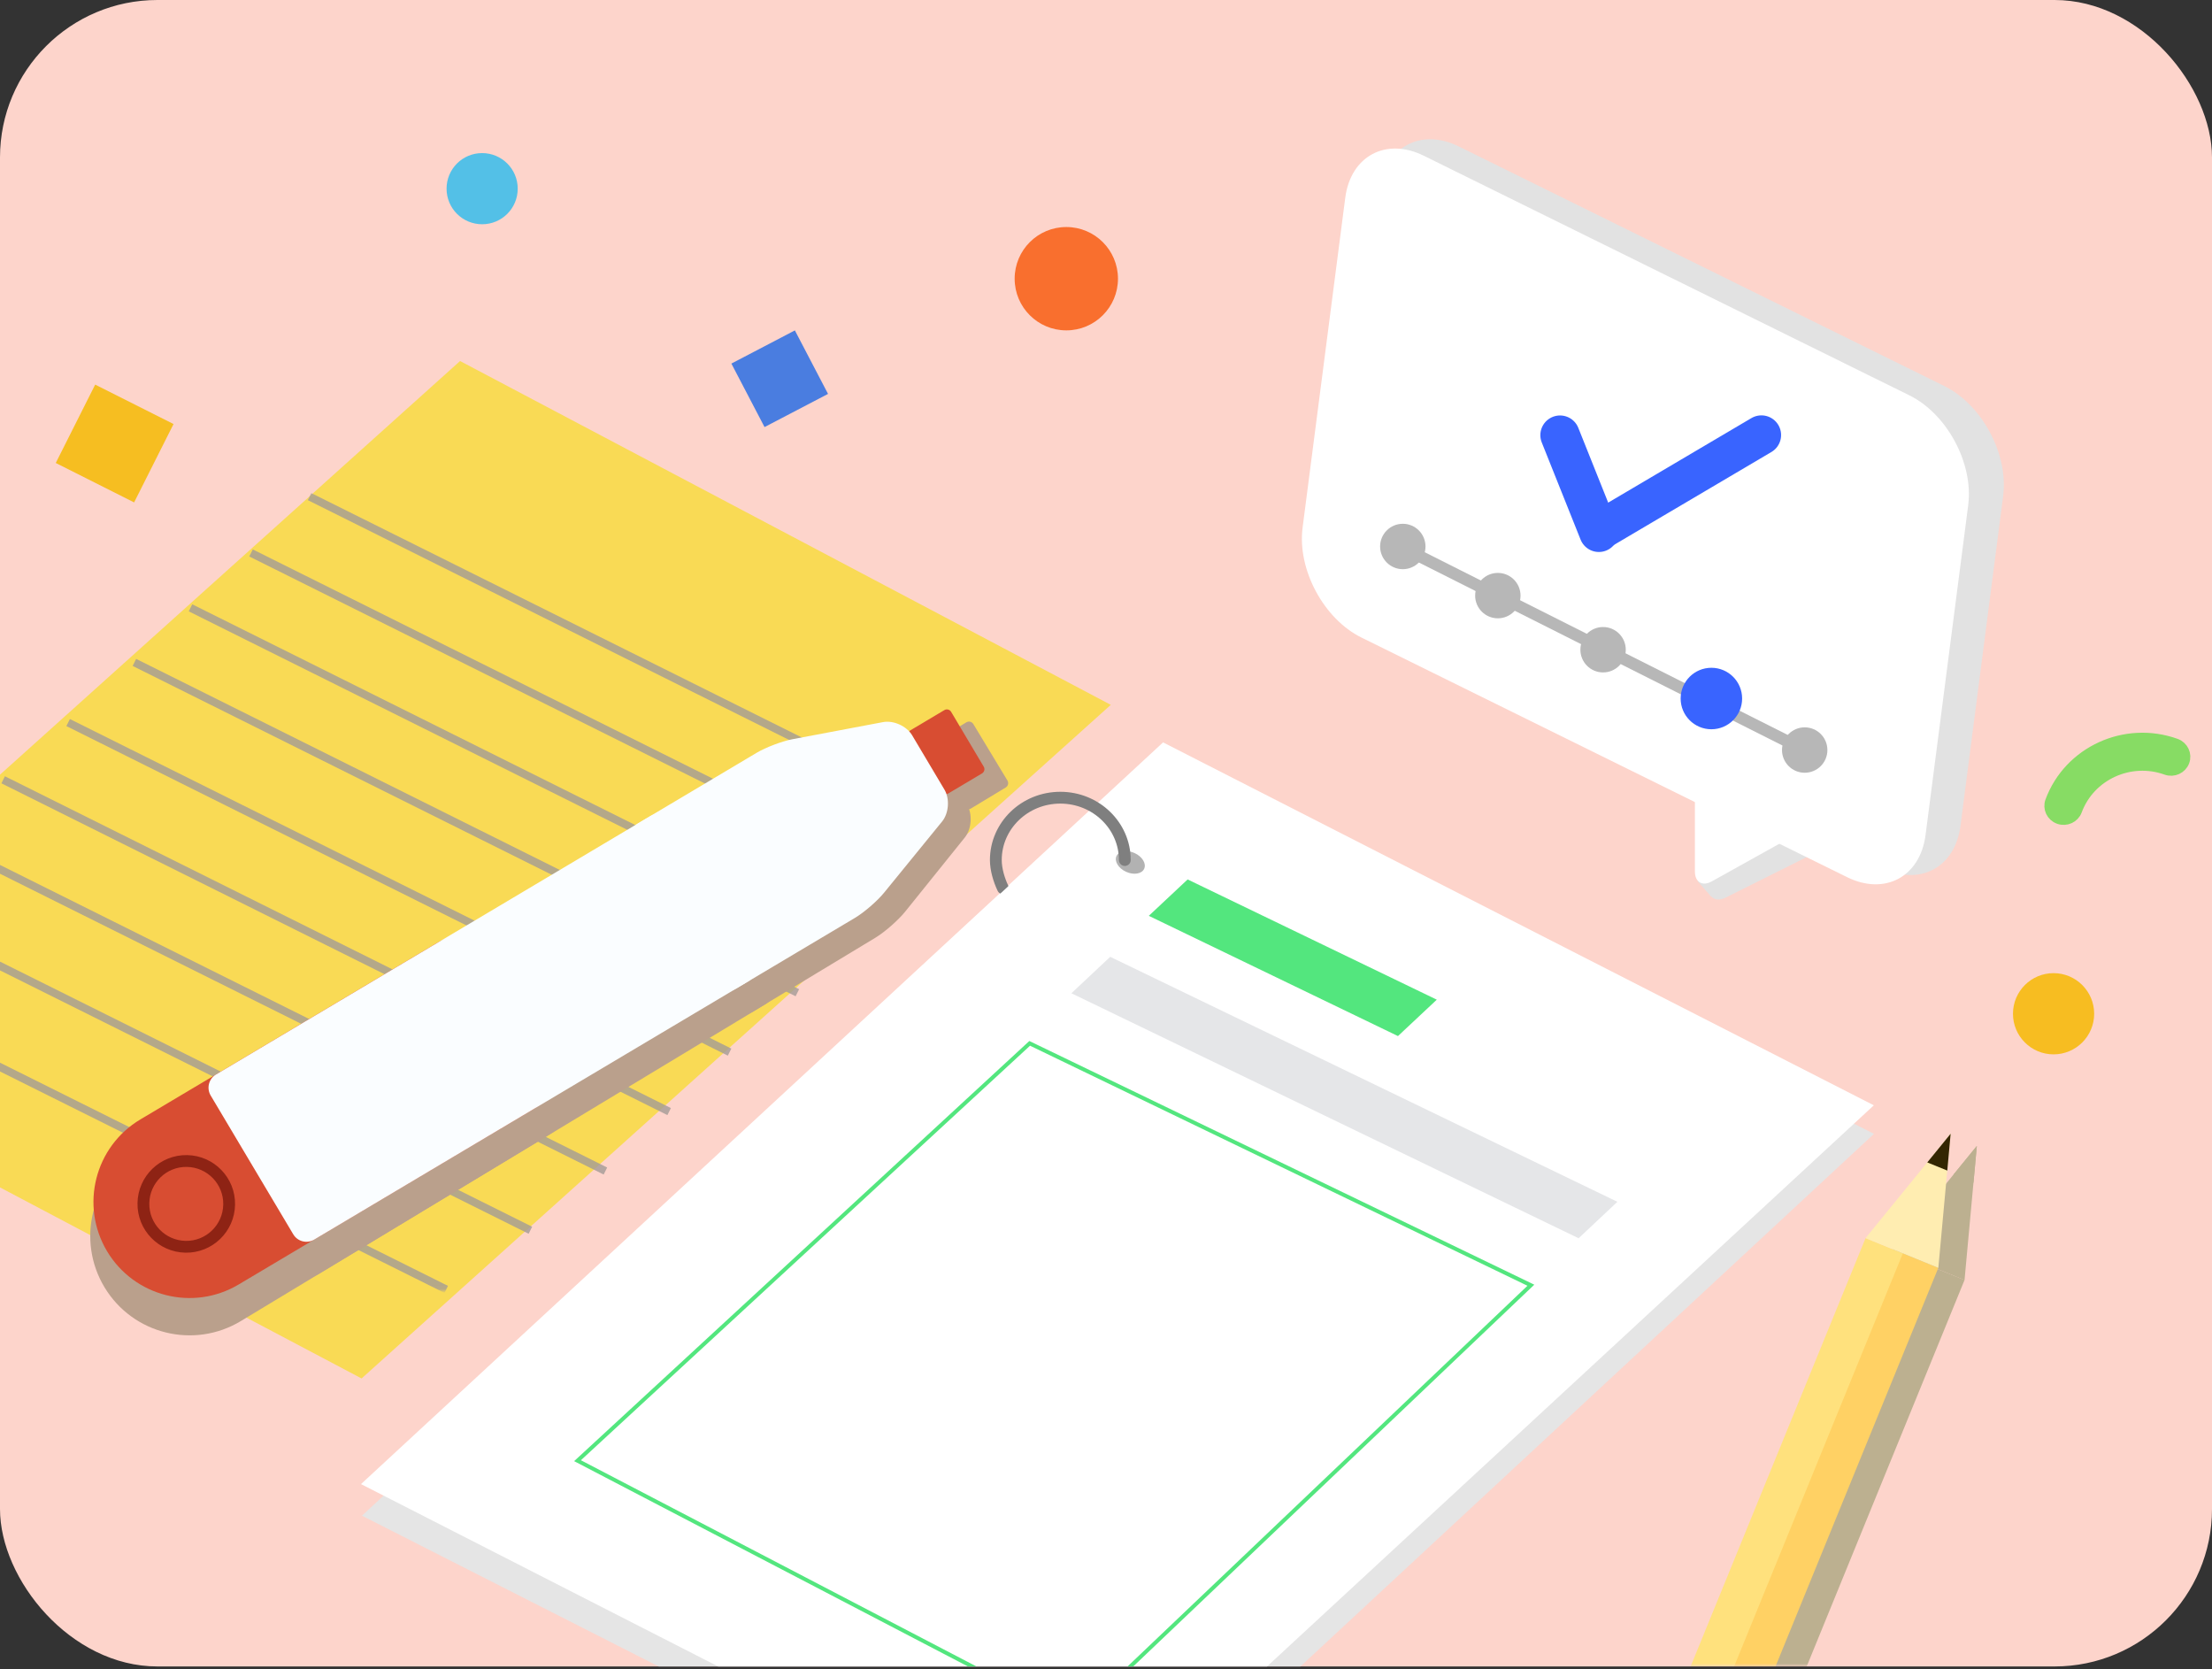 <svg width="562" height="424" viewBox="0 0 562 424" fill="none" xmlns="http://www.w3.org/2000/svg">
<rect x="0" y="0" width="562" height="424" fill="#333333" stroke="none"/>
<rect width="562" height="423.325" rx="40" fill="#FDD4CB"/>
<g clip-path="url(#clip0_4964_880)">
<mask id="mask0_4964_880" style="mask-type:luminance" maskUnits="userSpaceOnUse" x="0" y="0" width="563" height="424">
<path d="M524.435 0.572H37.989C17.048 0.572 0.072 17.548 0.072 38.489V385.42C0.072 406.361 17.048 423.337 37.989 423.337H524.435C545.376 423.337 562.352 406.361 562.352 385.42V38.489C562.352 17.548 545.376 0.572 524.435 0.572Z" fill="white"/>
</mask>
<g mask="url(#mask0_4964_880)">
<path d="M424.653 507.469L499.125 325.162L489.654 321.293L415.182 503.6L424.653 507.469Z" fill="#BCB090"/>
<path d="M415.639 503.784L490.111 321.477L480.641 317.608L406.168 499.915L415.639 503.784Z" fill="#BCB090"/>
<path d="M502.253 291.099L480.625 317.618L499.127 325.172L502.253 291.099Z" fill="#BCB090"/>
<path d="M502.253 291.099L496.316 298.386L501.401 300.454L502.253 291.099Z" fill="#BCB090"/>
<path d="M417.997 504.37L492.469 322.063L482.998 318.194L408.526 500.501L417.997 504.37Z" fill="#FFD164"/>
<path d="M408.983 500.685L483.455 318.378L473.984 314.509L399.512 496.816L408.983 500.685Z" fill="#FFE17D"/>
<path d="M495.597 288L473.969 314.519L492.471 322.073L495.597 288Z" fill="#FFEDB1"/>
<path d="M495.596 288L489.66 295.287L494.745 297.355L495.596 288Z" fill="#332602"/>
</g>
<path d="M272.729 476.861L91.965 385.031L295.367 196.201L476.12 288.031L272.729 476.861Z" fill="#E5E5E5"/>
<path d="M272.303 469.197L91.721 377.002L295.5 188.586L476.082 280.781L272.303 469.197Z" fill="white"/>
<path d="M355.179 263.191L291.875 232.646L301.74 223.401L365.044 253.946L355.179 263.191Z" fill="#53E67E"/>
<path d="M272.972 436.864L146.729 371.054L261.61 265.04L388.948 326.483L272.972 436.864Z" stroke="#53E67E" stroke-miterlimit="10"/>
<path d="M401.076 314.55L272.205 252.316L282.07 243.059L410.929 305.292L401.076 314.55Z" fill="#E5E6E8"/>
<path d="M290.699 220.691C291.301 219.378 290.215 217.592 288.272 216.702C286.33 215.811 284.268 216.154 283.666 217.467C283.064 218.78 284.151 220.566 286.093 221.456C288.035 222.347 290.097 222.004 290.699 220.691Z" fill="#B2B2B2"/>
<path d="M254.822 225.651C253.8 223.511 253.01 220.822 253.01 218.474C253.01 209.728 260.345 202.636 269.395 202.636C278.446 202.636 285.781 209.728 285.781 218.474" stroke="#7F7F7F" stroke-width="3" stroke-miterlimit="10" stroke-linecap="round"/>
<path d="M278.603 235.718L262.982 218.832L227.451 251.7L243.071 268.586L278.603 235.718Z" fill="white"/>
<path d="M116.889 91.708L-73.461 262.826L91.867 350.167L282.217 179.049L116.889 91.708Z" fill="#F9DA55"/>
<g opacity="0.8">
<mask id="mask1_4964_880" style="mask-type:luminance" maskUnits="userSpaceOnUse" x="-54" y="123" width="296" height="207">
<path d="M-51.09 123.272L-53.916 325.646L238.417 329.728L241.243 127.354L-51.09 123.272Z" fill="white"/>
</mask>
<g mask="url(#mask1_4964_880)">
<path d="M78.656 126.158L240.444 206.748" stroke="#A39B96" stroke-width="2" stroke-miterlimit="10"/>
<path d="M63.777 140.463L227.232 221.893" stroke="#A39B96" stroke-width="2" stroke-miterlimit="10"/>
<path d="M48.402 154.404L214.265 237.025" stroke="#A39B96" stroke-width="2" stroke-miterlimit="10"/>
<path d="M34.145 168.271L202.586 252.182" stroke="#A39B96" stroke-width="2" stroke-miterlimit="10"/>
<path d="M17.311 183.55L185.363 267.266" stroke="#A39B96" stroke-width="2" stroke-miterlimit="10"/>
<path d="M0.803 198.087L170.011 282.375" stroke="#A39B96" stroke-width="2" stroke-miterlimit="10"/>
<path d="M-16.094 212.818L153.82 297.471" stroke="#A39B96" stroke-width="2" stroke-miterlimit="10"/>
<path d="M-33.574 228.668L134.758 312.518" stroke="#A39B96" stroke-width="2" stroke-miterlimit="10"/>
<path d="M-52.174 245.078L113.373 327.541" stroke="#A39B96" stroke-width="2" stroke-miterlimit="10"/>
</g>
</g>
<path d="M498.101 209.765C496.726 220.384 487.749 225.189 478.151 220.457L354.791 159.598C345.193 154.866 338.454 142.3 339.828 131.681L350.667 47.892C352.042 37.272 361.019 32.467 370.617 37.199L493.977 98.058C503.575 102.79 510.314 115.356 508.939 125.976L498.101 209.765Z" fill="#E2E2E2"/>
<path d="M364.923 47.916H343.744L350.058 40.143L362.088 36.871L364.923 47.916Z" fill="#E2E2E2"/>
<path d="M486.373 220.36L476.082 222.793L472.299 207.076L485.789 201.821L486.373 220.36Z" fill="#E2E2E2"/>
<path d="M465.67 209.351C467.665 211.127 467.348 213.56 464.952 214.764L438.372 228.048C435.976 229.24 434.018 228.036 434.018 225.36V209.144C434.018 206.468 436.207 204.279 438.883 204.279H455.099C457.775 204.279 461.594 205.738 463.602 207.514L465.67 209.351Z" fill="#E2E2E2"/>
<path d="M434.82 227.841L431.305 223.839L433.725 220.36L437.825 222.379L434.82 227.841Z" fill="#E2E2E2"/>
<path d="M456.777 206.821C456.825 209.497 454.952 212.745 452.604 214.047L434.881 223.912C432.545 225.214 430.623 224.082 430.623 221.406V200.374C430.623 197.697 432.813 195.508 435.489 195.508H451.704C454.38 195.508 456.606 197.697 456.655 200.374L456.765 206.809L456.777 206.821Z" fill="white"/>
<path d="M489.22 212.125C487.845 222.744 478.868 227.549 469.27 222.817L345.91 161.958C336.312 157.226 329.573 144.66 330.948 134.041L341.786 50.252C343.161 39.632 352.138 34.827 361.736 39.559L485.096 100.418C494.694 105.15 501.433 117.716 500.058 128.335L489.22 212.125Z" fill="white"/>
<path d="M354.291 138.092L461.448 192.017" stroke="#B7B7B7" stroke-width="3" stroke-miterlimit="10" stroke-linecap="round"/>
<path d="M356.409 144.587C359.593 144.587 362.175 142.006 362.175 138.821C362.175 135.637 359.593 133.055 356.409 133.055C353.224 133.055 350.643 135.637 350.643 138.821C350.643 142.006 353.224 144.587 356.409 144.587Z" fill="#B7B7B7"/>
<path d="M380.555 157.068C383.739 157.068 386.321 154.487 386.321 151.302C386.321 148.118 383.739 145.536 380.555 145.536C377.371 145.536 374.789 148.118 374.789 151.302C374.789 154.487 377.371 157.068 380.555 157.068Z" fill="#B7B7B7"/>
<path d="M407.293 170.814C410.478 170.814 413.059 168.232 413.059 165.048C413.059 161.863 410.478 159.282 407.293 159.282C404.109 159.282 401.527 161.863 401.527 165.048C401.527 168.232 404.109 170.814 407.293 170.814Z" fill="#B7B7B7"/>
<path d="M434.81 185.253C439.123 185.253 442.619 181.757 442.619 177.444C442.619 173.131 439.123 169.634 434.81 169.634C430.496 169.634 427 173.131 427 177.444C427 181.757 430.496 185.253 434.81 185.253Z" fill="#3964FF"/>
<path d="M458.518 196.299C461.702 196.299 464.284 193.717 464.284 190.533C464.284 187.348 461.702 184.767 458.518 184.767C455.333 184.767 452.752 187.348 452.752 190.533C452.752 193.717 455.333 196.299 458.518 196.299Z" fill="#B7B7B7"/>
<path d="M396.355 110.539L406.221 135.221" stroke="#3964FF" stroke-width="10" stroke-miterlimit="10" stroke-linecap="round"/>
<path d="M407.256 134.272L447.52 110.514" stroke="#3964FF" stroke-width="10" stroke-miterlimit="10" stroke-linecap="round"/>
<path d="M236.651 188.848L245.522 183.49C246.126 183.125 246.922 183.313 247.293 183.927L255.959 198.276C256.323 198.88 256.136 199.675 255.522 200.046L246.65 205.404C246.046 205.769 245.251 205.582 244.879 204.967L236.213 190.618C235.849 190.014 236.036 189.219 236.651 188.848Z" fill="#BAA08C"/>
<path d="M191.445 256.926C189.024 258.386 185.849 257.608 184.39 255.187L163.625 220.798C162.165 218.377 162.944 215.202 165.364 213.742L196.287 195.07C198.707 193.61 202.953 191.968 205.726 191.421L229.41 186.786C232.184 186.238 235.651 187.783 237.111 190.192L245.674 204.376C247.134 206.796 246.879 210.58 245.103 212.781L229.97 231.588C228.194 233.79 224.776 236.782 222.355 238.242L191.433 256.914L191.445 256.926Z" fill="#BAA08C"/>
<path d="M26.567 327.03C19.365 315.109 23.197 299.599 35.118 292.398L112.363 245.747C124.284 238.546 139.794 242.378 146.995 254.299C154.197 266.22 150.365 281.73 138.443 288.931L61.199 335.582C49.278 342.783 33.768 338.952 26.567 327.03Z" fill="#BAA08C"/>
<path d="M75.431 322.274L53.522 285.987C52.379 284.078 52.987 281.608 54.885 280.453L168.416 211.893C170.326 210.738 172.795 211.358 173.951 213.256L195.859 249.543C197.015 251.452 196.394 253.922 194.497 255.077L80.966 323.637C79.056 324.792 76.586 324.172 75.431 322.274Z" fill="#BAA08C"/>
<path d="M231.33 185.506L239.945 180.382C240.531 180.034 241.298 180.229 241.646 180.814L249.941 194.762C250.289 195.347 250.094 196.114 249.508 196.463L240.893 201.586C240.308 201.934 239.541 201.739 239.192 201.154L230.898 187.206C230.55 186.621 230.745 185.854 231.33 185.506Z" fill="#D84D32"/>
<path d="M187.152 251.051C184.804 252.45 181.739 251.671 180.34 249.323L160.463 215.92C159.064 213.572 159.843 210.507 162.191 209.108L192.225 191.238C194.573 189.839 198.696 188.282 201.385 187.771L224.327 183.441C227.015 182.93 230.348 184.438 231.747 186.786L239.946 200.568C241.345 202.916 241.077 206.577 239.35 208.694L224.595 226.795C222.867 228.911 219.534 231.794 217.174 233.193L187.14 251.063L187.152 251.051Z" fill="#FAFDFF"/>
<path d="M27.176 317.81C20.291 306.229 24.087 291.255 35.679 284.357L110.722 239.714C122.303 232.828 137.277 236.624 144.175 248.217C151.06 259.797 147.264 274.772 135.672 281.669L60.629 326.3C49.048 333.198 34.074 329.39 27.176 317.81Z" fill="#D84D32"/>
<path d="M74.496 313.528L53.525 278.287C52.43 276.438 53.038 274.042 54.887 272.947L165.171 207.344C167.02 206.237 169.416 206.857 170.511 208.706L191.482 243.947C192.589 245.796 191.981 248.192 190.12 249.287L79.837 314.89C77.988 315.997 75.591 315.389 74.496 313.528Z" fill="#FAFDFF"/>
<path d="M58.22 306.01C58.111 312.031 53.148 316.824 47.138 316.715C41.117 316.605 36.324 311.654 36.434 305.633C36.543 299.611 41.494 294.819 47.515 294.928C53.537 295.038 58.33 300.001 58.22 306.01Z" stroke="#8E2314" stroke-width="3" stroke-miterlimit="10"/>
<path fill-rule="evenodd" clip-rule="evenodd" d="M521.747 247.207C527.44 247.207 532.063 251.83 532.063 257.523C532.063 263.216 527.44 267.838 521.747 267.838C516.054 267.838 511.432 263.216 511.432 257.523C511.432 251.83 516.054 247.207 521.747 247.207Z" fill="#F7BD21"/>
<path fill-rule="evenodd" clip-rule="evenodd" d="M270.917 57.672C278.167 57.672 284.042 63.547 284.042 70.797C284.042 78.047 278.167 83.923 270.917 83.923C263.666 83.923 257.791 78.047 257.791 70.797C257.791 63.547 263.666 57.672 270.917 57.672Z" fill="#F96F2E"/>
<path fill-rule="evenodd" clip-rule="evenodd" d="M122.497 38.89C127.485 38.89 131.535 42.928 131.535 47.928C131.535 52.928 127.497 56.966 122.497 56.966C117.498 56.966 113.459 52.928 113.459 47.928C113.459 42.928 117.498 38.89 122.497 38.89Z" fill="#53C0E7"/>
<path d="M44.091 107.719L24.184 97.702L14.167 117.61L34.074 127.626L44.091 107.719Z" fill="#F6BE21"/>
<path d="M210.377 100.063L201.951 83.933L185.821 92.358L194.246 108.488L210.377 100.063Z" fill="#4A7DE0"/>
<path d="M523.135 207.843C521.383 207.21 520.471 205.3 521.115 203.573C525.786 191.007 539.982 184.511 552.767 189.109C554.519 189.742 555.431 191.652 554.787 193.379C554.142 195.106 552.196 195.995 550.444 195.362C541.175 192.029 530.871 196.737 527.489 205.86C526.845 207.587 524.898 208.475 523.147 207.843H523.135Z" fill="#87DC64" stroke="#87DC64" stroke-width="3" stroke-miterlimit="10"/>
</g>
<defs>
<clipPath id="clip0_4964_880">
<rect width="562" height="423.325" fill="white"/>
</clipPath>
</defs>
</svg>
